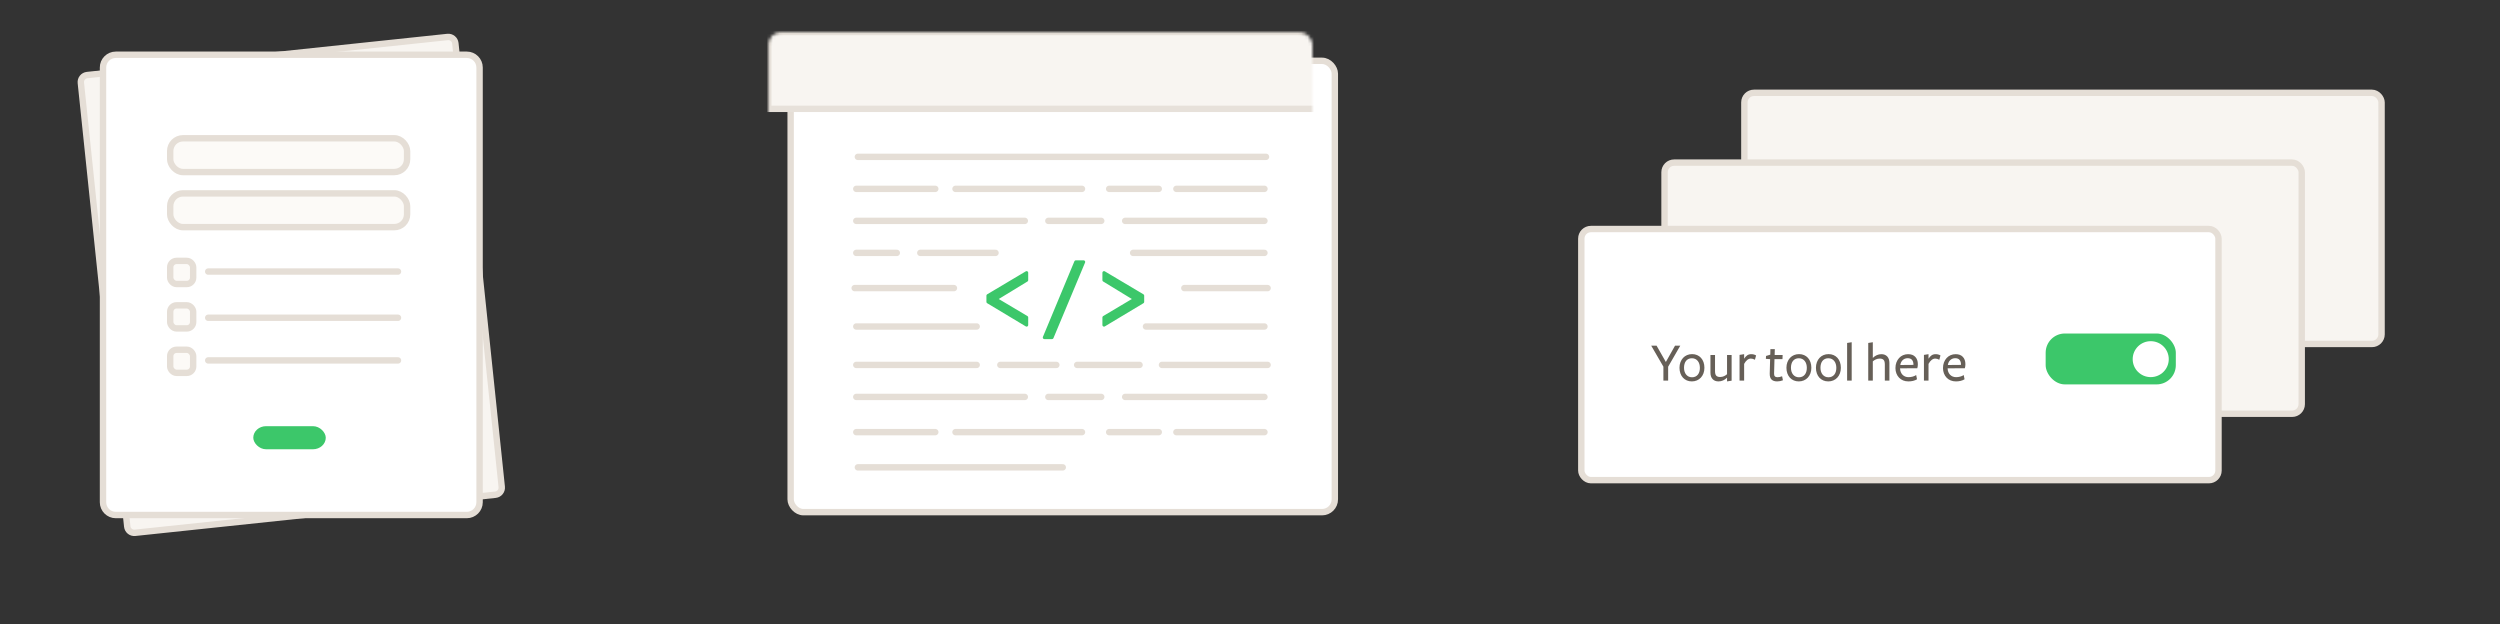 <?xml version="1.0" encoding="UTF-8" standalone="no"?>
<svg width="781px" height="195px" viewBox="0 0 781 195" version="1.1" xmlns="http://www.w3.org/2000/svg" xmlns:xlink="http://www.w3.org/1999/xlink" xmlns:sketch="http://www.bohemiancoding.com/sketch/ns">
    <rect x="0" y="0" width="781" height="195" fill="#333333" stroke="none"/>
    <!-- Generator: Sketch 3.4.4 (17249) - http://www.bohemiancoding.com/sketch -->
    <title>Artboard 1</title>
    <desc>Created with Sketch.</desc>
    <defs>
        <rect id="path-1" x="0" y="0" width="170" height="141" rx="4"></rect>
    </defs>
    <g id="Page-1" stroke="none" stroke-width="1" fill="none" fill-rule="evenodd" sketch:type="MSPage">
        <g id="Artboard-1" sketch:type="MSArtboardGroup">
            <g id="form" sketch:type="MSLayerGroup" transform="translate(25, 11)">
                <path d="M0.256,14.884 C0.129,13.667 1.011,12.577 2.22,12.449 L114.828,0.552 C116.039,0.424 117.125,1.31 117.252,2.524 L131.744,141.116 C131.871,142.333 130.989,143.423 129.78,143.551 L17.172,155.448 C15.961,155.576 14.875,154.69 14.748,153.476 L0.256,14.884 L0.256,14.884 Z" id="Rectangle-1-Copy-2" stroke="#E5DED6" stroke-width="2" fill="#F8F5F1" sketch:type="MSShapeGroup"></path>
                <path d="M7.18,10.103 C7.18,7.896 8.966,6.107 11.183,6.107 L111.317,6.107 L120.824,6.107 C123.031,6.107 124.82,7.894 124.82,10.106 L124.82,18.218 L124.82,145.899 C124.82,148.105 123.019,149.893 120.822,149.893 L11.178,149.893 C8.97,149.893 7.18,148.101 7.18,145.897 L7.18,10.103 Z" id="Rectangle-1" stroke="#E5DED6" stroke-width="2" fill="#FFFFFF" sketch:type="MSShapeGroup"></path>
                <g id="form-fields" transform="translate(28.167, 32.199)" sketch:type="MSShapeGroup">
                    <rect id="Rectangle-12" stroke="#E5DED6" stroke-width="2" stroke-linejoin="round" fill="#FCFAF7" x="0" y="0" width="74.008" height="10.548" rx="4"></rect>
                    <rect id="Rectangle-12-Copy" stroke="#E5DED6" stroke-width="2" stroke-linejoin="round" fill="#FCFAF7" x="0" y="17.21" width="74.008" height="10.548" rx="4"></rect>
                    <rect id="Rectangle-12-Copy-5" fill="#3CC76A" x="25.958" y="89.936" width="22.644" height="7.217" rx="4"></rect>
                    <rect id="Rectangle-12-Copy-2" stroke="#E5DED6" stroke-width="2" stroke-linejoin="round" fill="#FCFAF7" x="0" y="38.306" width="7.18" height="7.217" rx="2"></rect>
                    <rect id="Rectangle-12-Copy-3" stroke="#E5DED6" stroke-width="2" stroke-linejoin="round" fill="#FCFAF7" x="0" y="52.185" width="7.18" height="7.217" rx="2"></rect>
                    <rect id="Rectangle-12-Copy-4" stroke="#E5DED6" stroke-width="2" stroke-linejoin="round" fill="#FCFAF7" x="0" y="66.064" width="7.18" height="7.217" rx="2"></rect>
                    <path d="M11.874,41.637 L71.167,41.637" id="Line" stroke="#E5DED6" stroke-width="2" stroke-linecap="round"></path>
                    <path d="M11.874,56.071 L71.167,56.071" id="Line-Copy" stroke="#E5DED6" stroke-width="2" stroke-linecap="round"></path>
                    <path d="M11.874,69.395 L71.167,69.395" id="Line-Copy-2" stroke="#E5DED6" stroke-width="2" stroke-linecap="round"></path>
                </g>
            </g>
            <g id="launch" sketch:type="MSLayerGroup" transform="translate(494, 29)">
                <g id="your-app-here" sketch:type="MSShapeGroup">
                    <rect id="blank" stroke="#E5DED6" stroke-width="2" fill="#F8F5F1" x="50.941" y="0" width="199.059" height="78.451" rx="3"></rect>
                    <rect id="blank" stroke="#E5DED6" stroke-width="2" fill="#F8F5F1" x="26" y="21.805" width="199.059" height="78.451" rx="3"></rect>
                    <g id="your-integration" transform="translate(0, 42.549)">
                        <rect id="background" stroke="#E5DED6" stroke-width="2" fill="#FFFFFF" x="0" y="0" width="199.059" height="78.451" rx="3"></rect>
                        <g id="switch" transform="translate(145.065, 32.636)">
                            <rect id="pill" fill="#3CC76A" x="0" y="0" width="40.66" height="15.9" rx="6"></rect>
                            <ellipse id="circle" fill="#FFFFFF" cx="32.822" cy="8.014" rx="5.635" ry="5.614"></ellipse>
                        </g>
                        <path d="M27.13,43.017 L27.13,47.341 L25.646,47.341 L25.646,43 L21.841,36.444 L23.516,36.444 L26.414,41.535 L29.277,36.444 L30.917,36.444 L27.13,43.017 Z M38.458,43.349 C38.458,43.988 38.359,44.569 38.161,45.092 C37.963,45.615 37.69,46.063 37.341,46.435 C36.992,46.807 36.576,47.094 36.093,47.298 C35.61,47.501 35.089,47.603 34.531,47.603 C33.96,47.603 33.44,47.501 32.968,47.298 C32.497,47.094 32.093,46.809 31.755,46.443 C31.418,46.077 31.153,45.63 30.961,45.101 C30.769,44.572 30.673,43.988 30.673,43.349 C30.673,42.709 30.772,42.128 30.97,41.605 C31.168,41.082 31.441,40.632 31.79,40.254 C32.139,39.876 32.555,39.585 33.038,39.382 C33.521,39.179 34.048,39.077 34.618,39.077 C35.188,39.077 35.709,39.179 36.18,39.382 C36.651,39.585 37.056,39.873 37.393,40.245 C37.731,40.617 37.992,41.065 38.179,41.588 C38.365,42.111 38.458,42.698 38.458,43.349 L38.458,43.349 Z M37.044,43.366 C37.044,42.936 36.989,42.538 36.878,42.172 C36.768,41.806 36.605,41.489 36.389,41.221 C36.174,40.954 35.912,40.745 35.604,40.594 C35.296,40.443 34.944,40.367 34.548,40.367 C34.152,40.367 33.8,40.44 33.492,40.585 C33.184,40.73 32.925,40.934 32.715,41.195 C32.506,41.457 32.349,41.771 32.244,42.137 C32.139,42.503 32.087,42.901 32.087,43.331 C32.087,43.761 32.142,44.156 32.253,44.517 C32.363,44.877 32.526,45.191 32.741,45.458 C32.957,45.726 33.218,45.935 33.527,46.086 C33.835,46.237 34.187,46.313 34.583,46.313 C34.979,46.313 35.331,46.24 35.639,46.095 C35.947,45.949 36.206,45.746 36.416,45.484 C36.625,45.223 36.782,44.912 36.887,44.552 C36.992,44.191 37.044,43.796 37.044,43.366 L37.044,43.366 Z M41.774,39.356 L41.774,44.377 C41.774,45.075 41.905,45.557 42.167,45.824 C42.429,46.092 42.822,46.225 43.345,46.225 C43.811,46.225 44.233,46.135 44.611,45.955 C44.989,45.775 45.294,45.574 45.527,45.354 L45.527,39.356 L46.958,39.356 L46.958,47.376 L45.527,47.603 L45.527,46.435 C45.155,46.807 44.742,47.094 44.288,47.298 C43.834,47.501 43.351,47.603 42.839,47.603 C42.071,47.603 41.463,47.362 41.015,46.879 C40.567,46.397 40.343,45.72 40.343,44.848 L40.343,39.356 L41.774,39.356 Z M50.868,47.341 L49.437,47.341 L49.437,39.321 L50.868,39.094 L50.868,40.507 C51.148,40.065 51.462,39.719 51.811,39.469 C52.16,39.219 52.591,39.094 53.103,39.094 C53.673,39.094 54.173,39.228 54.604,39.495 L54.237,40.838 C54.016,40.71 53.798,40.617 53.583,40.559 C53.367,40.501 53.161,40.472 52.963,40.472 C52.579,40.472 52.209,40.608 51.854,40.881 C51.5,41.155 51.171,41.57 50.868,42.128 L50.868,47.341 Z M62.982,47.254 C62.377,47.486 61.778,47.603 61.184,47.603 C60.404,47.603 59.817,47.405 59.421,47.01 C59.026,46.615 58.839,45.981 58.863,45.11 L58.985,40.646 L57.658,40.559 L57.711,39.652 L59.037,39.251 L59.072,37.525 L60.451,37.525 L60.399,39.356 L62.895,39.356 L62.842,40.646 L60.346,40.646 L60.224,45.162 C60.201,45.917 60.55,46.295 61.271,46.295 C61.516,46.295 61.76,46.269 62.005,46.217 C62.249,46.164 62.487,46.092 62.72,45.999 C62.732,45.999 62.749,46.063 62.773,46.19 C62.796,46.318 62.825,46.464 62.86,46.626 C62.906,46.812 62.947,47.022 62.982,47.254 L62.982,47.254 Z M71.867,43.349 C71.867,43.988 71.768,44.569 71.57,45.092 C71.372,45.615 71.099,46.063 70.749,46.435 C70.4,46.807 69.984,47.094 69.501,47.298 C69.018,47.501 68.498,47.603 67.939,47.603 C67.369,47.603 66.848,47.501 66.377,47.298 C65.906,47.094 65.501,46.809 65.164,46.443 C64.826,46.077 64.562,45.63 64.37,45.101 C64.178,44.572 64.082,43.988 64.082,43.349 C64.082,42.709 64.181,42.128 64.378,41.605 C64.576,41.082 64.85,40.632 65.199,40.254 C65.548,39.876 65.964,39.585 66.447,39.382 C66.93,39.179 67.456,39.077 68.026,39.077 C68.597,39.077 69.117,39.179 69.589,39.382 C70.06,39.585 70.464,39.873 70.802,40.245 C71.139,40.617 71.401,41.065 71.587,41.588 C71.773,42.111 71.867,42.698 71.867,43.349 L71.867,43.349 Z M70.453,43.366 C70.453,42.936 70.397,42.538 70.287,42.172 C70.176,41.806 70.013,41.489 69.798,41.221 C69.583,40.954 69.321,40.745 69.013,40.594 C68.704,40.443 68.352,40.367 67.957,40.367 C67.561,40.367 67.209,40.44 66.901,40.585 C66.592,40.73 66.333,40.934 66.124,41.195 C65.914,41.457 65.757,41.771 65.653,42.137 C65.548,42.503 65.495,42.901 65.495,43.331 C65.495,43.761 65.551,44.156 65.661,44.517 C65.772,44.877 65.935,45.191 66.15,45.458 C66.365,45.726 66.627,45.935 66.936,46.086 C67.244,46.237 67.596,46.313 67.992,46.313 C68.387,46.313 68.739,46.24 69.048,46.095 C69.356,45.949 69.615,45.746 69.824,45.484 C70.034,45.223 70.191,44.912 70.296,44.552 C70.4,44.191 70.453,43.796 70.453,43.366 L70.453,43.366 Z M81.083,43.349 C81.083,43.988 80.984,44.569 80.786,45.092 C80.588,45.615 80.315,46.063 79.966,46.435 C79.616,46.807 79.2,47.094 78.718,47.298 C78.235,47.501 77.714,47.603 77.155,47.603 C76.585,47.603 76.064,47.501 75.593,47.298 C75.122,47.094 74.717,46.809 74.38,46.443 C74.043,46.077 73.778,45.63 73.586,45.101 C73.394,44.572 73.298,43.988 73.298,43.349 C73.298,42.709 73.397,42.128 73.595,41.605 C73.792,41.082 74.066,40.632 74.415,40.254 C74.764,39.876 75.18,39.585 75.663,39.382 C76.146,39.179 76.672,39.077 77.243,39.077 C77.813,39.077 78.334,39.179 78.805,39.382 C79.276,39.585 79.68,39.873 80.018,40.245 C80.355,40.617 80.617,41.065 80.803,41.588 C80.99,42.111 81.083,42.698 81.083,43.349 L81.083,43.349 Z M79.669,43.366 C79.669,42.936 79.614,42.538 79.503,42.172 C79.392,41.806 79.23,41.489 79.014,41.221 C78.799,40.954 78.537,40.745 78.229,40.594 C77.92,40.443 77.568,40.367 77.173,40.367 C76.777,40.367 76.425,40.44 76.117,40.585 C75.808,40.73 75.55,40.934 75.34,41.195 C75.131,41.457 74.973,41.771 74.869,42.137 C74.764,42.503 74.712,42.901 74.712,43.331 C74.712,43.761 74.767,44.156 74.877,44.517 C74.988,44.877 75.151,45.191 75.366,45.458 C75.582,45.726 75.843,45.935 76.152,46.086 C76.46,46.237 76.812,46.313 77.208,46.313 C77.603,46.313 77.955,46.24 78.264,46.095 C78.572,45.949 78.831,45.746 79.04,45.484 C79.25,45.223 79.407,44.912 79.512,44.552 C79.616,44.191 79.669,43.796 79.669,43.366 L79.669,43.366 Z M83.038,47.341 L83.038,35.59 L84.469,35.363 L84.469,47.341 L83.038,47.341 Z M94.82,47.341 L94.82,42.32 C94.82,41.622 94.689,41.14 94.427,40.873 C94.165,40.605 93.772,40.472 93.249,40.472 C92.783,40.472 92.361,40.562 91.983,40.742 C91.605,40.922 91.3,41.123 91.067,41.344 L91.067,47.341 L89.636,47.341 L89.636,35.59 L91.067,35.363 L91.067,40.263 C91.439,39.891 91.852,39.603 92.306,39.4 C92.76,39.196 93.243,39.094 93.755,39.094 C94.523,39.094 95.131,39.336 95.579,39.818 C96.027,40.3 96.251,40.977 96.251,41.849 L96.251,47.341 L94.82,47.341 Z M99.585,43.593 C99.597,43.988 99.669,44.348 99.803,44.674 C99.937,44.999 100.117,45.281 100.344,45.519 C100.571,45.758 100.845,45.943 101.165,46.077 C101.485,46.211 101.837,46.278 102.221,46.278 C102.639,46.278 103.061,46.222 103.486,46.112 C103.911,46.002 104.286,45.836 104.612,45.615 L104.874,46.94 C104.513,47.161 104.103,47.327 103.643,47.437 C103.183,47.548 102.698,47.603 102.186,47.603 C101.581,47.603 101.031,47.501 100.536,47.298 C100.042,47.094 99.617,46.807 99.262,46.435 C98.907,46.063 98.631,45.621 98.433,45.11 C98.235,44.598 98.136,44.04 98.136,43.436 C98.136,42.785 98.238,42.195 98.442,41.666 C98.645,41.137 98.922,40.681 99.271,40.297 C99.62,39.914 100.036,39.617 100.519,39.408 C101.002,39.199 101.522,39.094 102.081,39.094 C103.058,39.094 103.812,39.376 104.341,39.94 C104.871,40.504 105.136,41.262 105.136,42.215 C105.136,42.436 105.121,42.66 105.092,42.887 C105.063,43.113 105.019,43.314 104.961,43.488 L104.123,43.488 L103.259,43.488 C102.939,43.488 102.61,43.494 102.273,43.505 C101.482,43.517 100.586,43.523 99.585,43.523 L99.585,43.593 Z M103.757,42.442 L103.757,42.32 C103.757,41.727 103.611,41.251 103.32,40.89 C103.029,40.53 102.57,40.35 101.941,40.35 C101.604,40.35 101.298,40.411 101.025,40.533 C100.751,40.655 100.519,40.818 100.327,41.021 C100.135,41.224 99.983,41.451 99.873,41.701 C99.762,41.951 99.69,42.209 99.655,42.477 L103.757,42.442 Z M108.469,47.341 L107.038,47.341 L107.038,39.321 L108.469,39.094 L108.469,40.507 C108.749,40.065 109.063,39.719 109.412,39.469 C109.761,39.219 110.192,39.094 110.704,39.094 C111.274,39.094 111.774,39.228 112.205,39.495 L111.838,40.838 C111.617,40.71 111.399,40.617 111.184,40.559 C110.968,40.501 110.762,40.472 110.564,40.472 C110.18,40.472 109.811,40.608 109.456,40.881 C109.101,41.155 108.772,41.57 108.469,42.128 L108.469,47.341 Z M114.439,43.593 C114.451,43.988 114.523,44.348 114.657,44.674 C114.791,44.999 114.971,45.281 115.198,45.519 C115.425,45.758 115.699,45.943 116.019,46.077 C116.339,46.211 116.691,46.278 117.075,46.278 C117.494,46.278 117.915,46.222 118.34,46.112 C118.765,46.002 119.14,45.836 119.466,45.615 L119.728,46.94 C119.367,47.161 118.957,47.327 118.497,47.437 C118.038,47.548 117.552,47.603 117.04,47.603 C116.435,47.603 115.885,47.501 115.39,47.298 C114.896,47.094 114.471,46.807 114.116,46.435 C113.761,46.063 113.485,45.621 113.287,45.11 C113.089,44.598 112.99,44.04 112.99,43.436 C112.99,42.785 113.092,42.195 113.296,41.666 C113.499,41.137 113.776,40.681 114.125,40.297 C114.474,39.914 114.89,39.617 115.373,39.408 C115.856,39.199 116.376,39.094 116.935,39.094 C117.913,39.094 118.666,39.376 119.195,39.94 C119.725,40.504 119.99,41.262 119.99,42.215 C119.99,42.436 119.975,42.66 119.946,42.887 C119.917,43.113 119.873,43.314 119.815,43.488 L118.977,43.488 L118.113,43.488 C117.793,43.488 117.465,43.494 117.127,43.505 C116.336,43.517 115.44,43.523 114.439,43.523 L114.439,43.593 Z M118.611,42.442 L118.611,42.32 C118.611,41.727 118.465,41.251 118.174,40.89 C117.883,40.53 117.424,40.35 116.795,40.35 C116.458,40.35 116.152,40.411 115.879,40.533 C115.606,40.655 115.373,40.818 115.181,41.021 C114.989,41.224 114.838,41.451 114.727,41.701 C114.616,41.951 114.544,42.209 114.509,42.477 L118.611,42.442 Z" id="Your-tool-here" fill="#665F57"></path>
                    </g>
                </g>
            </g>
            <g id="code" sketch:type="MSLayerGroup" transform="translate(247, 19)">
                <mask id="mask-2" sketch:name="Mask" fill="white">
                    <use xlink:href="#path-1"></use>
                </mask>
                <use id="Mask" stroke="#E5DED6" stroke-width="2" fill="#FFFFFF" sketch:type="MSShapeGroup" xlink:href="#path-1"></use>
                <path d="M73.71,82.536 L61.658,75.301 L61.658,73.367 L73.71,66.197 L73.71,68.517 L64.042,74.415 L73.71,80.167 L73.71,82.536 Z M91.514,62.829 L81.636,86.435 L79.268,86.435 L89.097,62.829 L91.514,62.829 Z M109.945,75.301 L97.893,82.536 L97.893,80.167 L107.561,74.415 L97.893,68.517 L97.893,66.197 L109.945,73.367 L109.945,75.301 Z" id="&lt;/&gt;" stroke="#3CC76A" stroke-linecap="round" stroke-linejoin="round" fill="#3CC76A" sketch:type="MSShapeGroup" mask="url(#mask-2)"></path>
                <rect id="Rectangle-33" stroke="#E7E1DA" stroke-width="2" fill="#F8F5F1" sketch:type="MSShapeGroup" mask="url(#mask-2)" x="-7" y="-9" width="182" height="24"></rect>
                <path d="M20.996,30 L148.5,30" id="Line" stroke="#E5DED6" stroke-width="2" stroke-linecap="round" sketch:type="MSShapeGroup" mask="url(#mask-2)"></path>
                <path d="M20.996,127 L85.008,127" id="Line-Copy-28" stroke="#E5DED6" stroke-width="2" stroke-linecap="round" sketch:type="MSShapeGroup" mask="url(#mask-2)"></path>
                <path d="M20.5,40 L45.183,40" id="Line-Copy-3" stroke="#E5DED6" stroke-width="2" stroke-linecap="round" sketch:type="MSShapeGroup" mask="url(#mask-2)"></path>
                <path d="M20.5,116 L45.183,116" id="Line-Copy-24" stroke="#E5DED6" stroke-width="2" stroke-linecap="round" sketch:type="MSShapeGroup" mask="url(#mask-2)"></path>
                <path d="M51.5,40 L91.013,40" id="Line-Copy-7" stroke="#E5DED6" stroke-width="2" stroke-linecap="round" sketch:type="MSShapeGroup" mask="url(#mask-2)"></path>
                <path d="M51.5,116 L91.013,116" id="Line-Copy-25" stroke="#E5DED6" stroke-width="2" stroke-linecap="round" sketch:type="MSShapeGroup" mask="url(#mask-2)"></path>
                <path d="M99.5,40 L115,40" id="Line-Copy-8" stroke="#E5DED6" stroke-width="2" stroke-linecap="round" sketch:type="MSShapeGroup" mask="url(#mask-2)"></path>
                <path d="M99.5,116 L115,116" id="Line-Copy-26" stroke="#E5DED6" stroke-width="2" stroke-linecap="round" sketch:type="MSShapeGroup" mask="url(#mask-2)"></path>
                <path d="M120.5,40 L148.018,40" id="Line-Copy-9" stroke="#E5DED6" stroke-width="2" stroke-linecap="round" sketch:type="MSShapeGroup" mask="url(#mask-2)"></path>
                <path d="M120.5,116 L148.018,116" id="Line-Copy-27" stroke="#E5DED6" stroke-width="2" stroke-linecap="round" sketch:type="MSShapeGroup" mask="url(#mask-2)"></path>
                <path d="M20.5,50 L73.152,50" id="Line-Copy-4" stroke="#E5DED6" stroke-width="2" stroke-linecap="round" sketch:type="MSShapeGroup" mask="url(#mask-2)"></path>
                <path d="M20.5,105 L73.152,105" id="Line-Copy-21" stroke="#E5DED6" stroke-width="2" stroke-linecap="round" sketch:type="MSShapeGroup" mask="url(#mask-2)"></path>
                <path d="M80.5,50 L97.03,50" id="Line-Copy-10" stroke="#E5DED6" stroke-width="2" stroke-linecap="round" sketch:type="MSShapeGroup" mask="url(#mask-2)"></path>
                <path d="M80.5,105 L97.03,105" id="Line-Copy-22" stroke="#E5DED6" stroke-width="2" stroke-linecap="round" sketch:type="MSShapeGroup" mask="url(#mask-2)"></path>
                <path d="M104.5,50 L148.011,50" id="Line-Copy-11" stroke="#E5DED6" stroke-width="2" stroke-linecap="round" sketch:type="MSShapeGroup" mask="url(#mask-2)"></path>
                <path d="M104.5,105 L148.011,105" id="Line-Copy-23" stroke="#E5DED6" stroke-width="2" stroke-linecap="round" sketch:type="MSShapeGroup" mask="url(#mask-2)"></path>
                <path d="M20.5,60 L33.159,60" id="Line-Copy-5" stroke="#E5DED6" stroke-width="2" stroke-linecap="round" sketch:type="MSShapeGroup" mask="url(#mask-2)"></path>
                <path d="M40.5,60 L64,60" id="Line-Copy-12" stroke="#E5DED6" stroke-width="2" stroke-linecap="round" sketch:type="MSShapeGroup" mask="url(#mask-2)"></path>
                <path d="M106.988,60 L148.01,60" id="Line-Copy-13" stroke="#E5DED6" stroke-width="2" stroke-linecap="round" sketch:type="MSShapeGroup" mask="url(#mask-2)"></path>
                <path d="M111,83 L148.01,83" id="Line-Copy-19" stroke="#E5DED6" stroke-width="2" stroke-linecap="round" sketch:type="MSShapeGroup" mask="url(#mask-2)"></path>
                <path d="M20,71 L51.01,71" id="Line-Copy-16" stroke="#E5DED6" stroke-width="2" stroke-linecap="round" sketch:type="MSShapeGroup" mask="url(#mask-2)"></path>
                <path d="M122.981,71 L149,71" id="Line-Copy-18" stroke="#E5DED6" stroke-width="2" stroke-linecap="round" sketch:type="MSShapeGroup" mask="url(#mask-2)"></path>
                <path d="M20.5,95 L58.12,95" id="Line-Copy-6" stroke="#E5DED6" stroke-width="2" stroke-linecap="round" sketch:type="MSShapeGroup" mask="url(#mask-2)"></path>
                <path d="M20.5,83 L58.12,83" id="Line-Copy-17" stroke="#E5DED6" stroke-width="2" stroke-linecap="round" sketch:type="MSShapeGroup" mask="url(#mask-2)"></path>
                <path d="M65.5,95 L83,95" id="Line-Copy-14" stroke="#E5DED6" stroke-width="2" stroke-linecap="round" sketch:type="MSShapeGroup" mask="url(#mask-2)"></path>
                <path d="M116,95 L149,95" id="Line-Copy-20" stroke="#E5DED6" stroke-width="2" stroke-linecap="round" sketch:type="MSShapeGroup" mask="url(#mask-2)"></path>
                <path d="M89.5,95 L109,95" id="Line-Copy-15" stroke="#E5DED6" stroke-width="2" stroke-linecap="round" sketch:type="MSShapeGroup" mask="url(#mask-2)"></path>
            </g>
        </g>
    </g>
</svg>